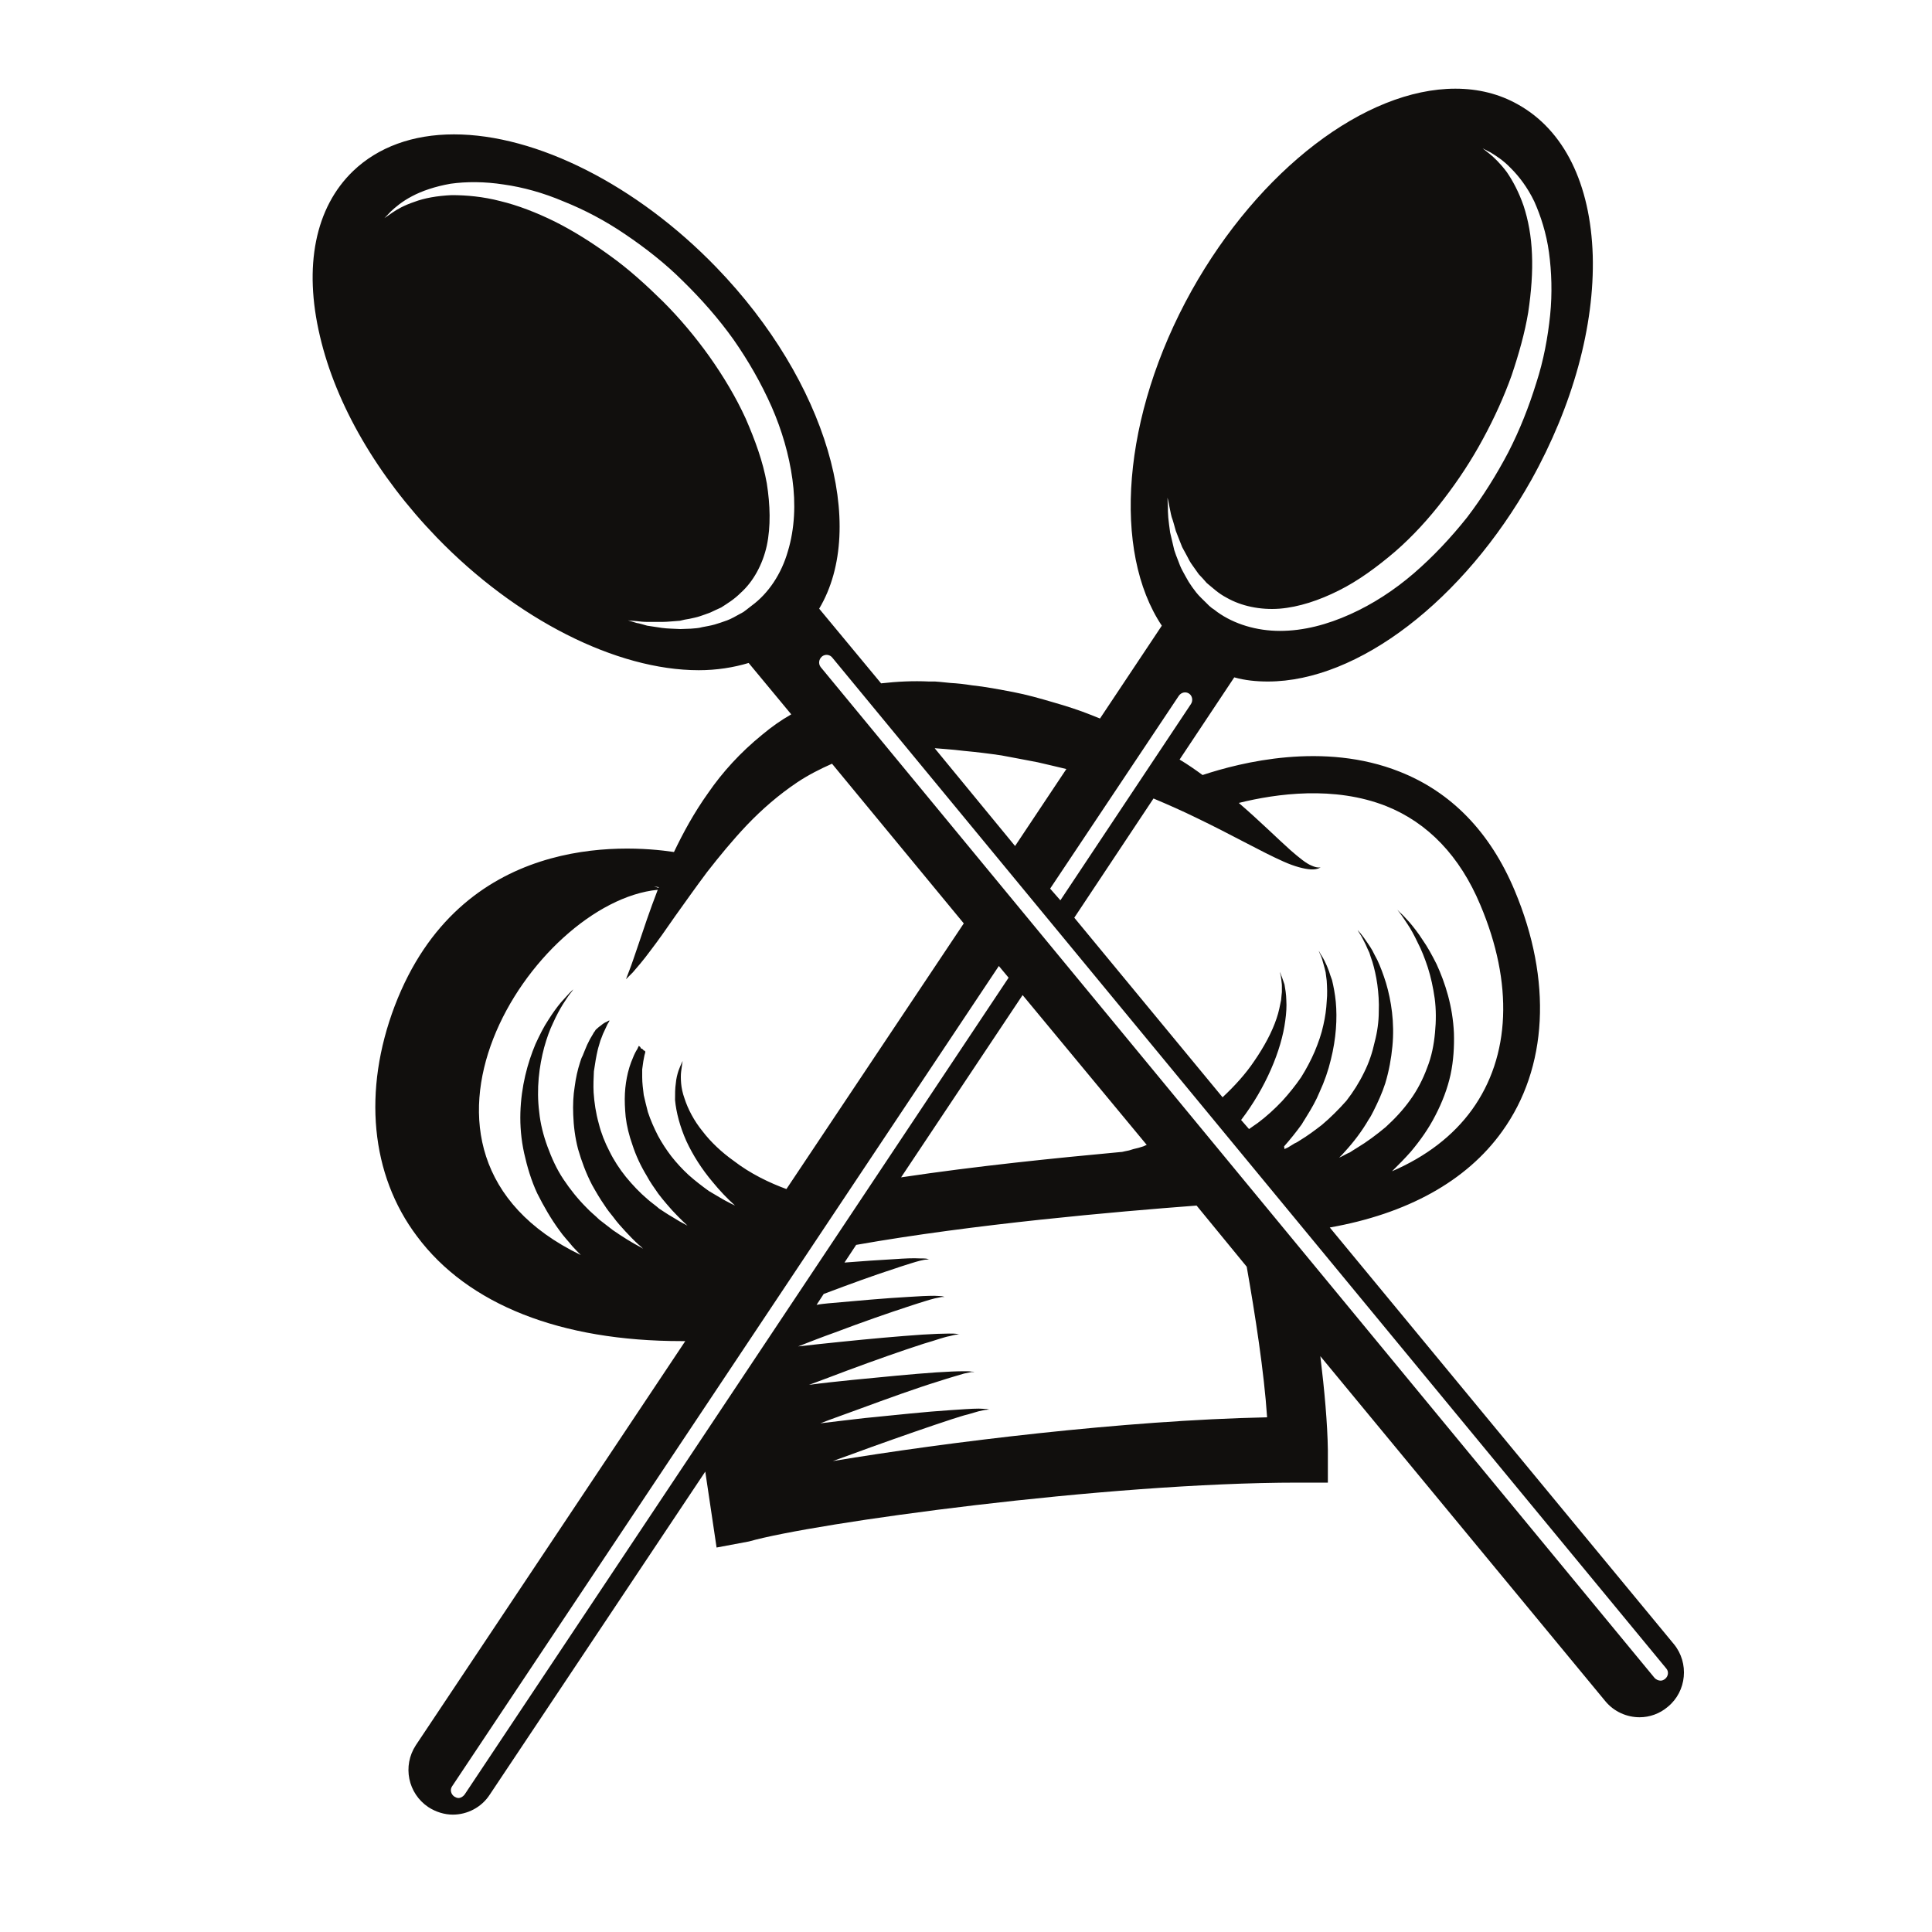<?xml version="1.0" encoding="UTF-8"?>
<svg xmlns="http://www.w3.org/2000/svg" xmlns:xlink="http://www.w3.org/1999/xlink" width="20px" height="20px" viewBox="0 0 20 20" version="1.1">
<g id="surface1">
<path style=" stroke:none;fill-rule:nonzero;fill:rgb(6.667%,5.882%,5.098%);fill-opacity:1;" d="M 17.238 17.379 C 17.223 17.391 17.207 17.398 17.191 17.398 C 17.168 17.398 17.145 17.387 17.129 17.371 L 8.496 6.906 C 8.469 6.871 8.477 6.824 8.508 6.797 C 8.539 6.77 8.59 6.773 8.617 6.809 L 17.25 17.273 C 17.277 17.305 17.27 17.352 17.238 17.379 M 13.117 14.672 C 11.633 14.703 9.793 14.93 8.621 15.125 C 8.75 15.078 8.883 15.031 9.02 14.98 C 9.324 14.871 9.625 14.766 9.855 14.691 C 9.918 14.672 9.973 14.652 10.023 14.641 C 10.066 14.629 10.102 14.617 10.133 14.609 C 10.168 14.602 10.195 14.594 10.215 14.594 C 10.23 14.59 10.242 14.594 10.242 14.594 C 10.238 14.59 10.227 14.59 10.215 14.586 C 10.195 14.586 10.168 14.582 10.133 14.582 C 10.059 14.582 9.957 14.59 9.836 14.598 C 9.594 14.613 9.273 14.648 8.949 14.68 C 8.793 14.699 8.641 14.715 8.492 14.734 C 8.621 14.684 8.758 14.637 8.895 14.586 C 9.191 14.477 9.484 14.371 9.711 14.301 C 9.77 14.281 9.824 14.266 9.875 14.25 C 9.914 14.238 9.953 14.227 9.98 14.219 C 10.016 14.211 10.043 14.207 10.059 14.203 C 10.078 14.203 10.086 14.203 10.086 14.203 C 10.086 14.203 10.078 14.199 10.059 14.199 C 10.039 14.195 10.012 14.195 9.98 14.195 C 9.91 14.195 9.809 14.199 9.691 14.207 C 9.453 14.223 9.141 14.254 8.824 14.285 C 8.672 14.301 8.52 14.316 8.375 14.336 C 8.504 14.289 8.637 14.238 8.77 14.188 C 9.055 14.082 9.344 13.98 9.562 13.91 C 9.625 13.891 9.68 13.875 9.727 13.859 C 9.766 13.848 9.801 13.836 9.828 13.832 C 9.863 13.824 9.887 13.816 9.906 13.816 C 9.922 13.812 9.934 13.816 9.934 13.816 C 9.934 13.816 9.922 13.812 9.906 13.809 C 9.887 13.805 9.859 13.805 9.824 13.805 C 9.758 13.805 9.66 13.809 9.547 13.816 C 9.312 13.832 9.008 13.859 8.699 13.891 C 8.551 13.906 8.402 13.922 8.262 13.938 C 8.383 13.891 8.512 13.84 8.645 13.793 C 8.922 13.688 9.203 13.59 9.418 13.52 C 9.477 13.5 9.531 13.484 9.578 13.469 C 9.613 13.457 9.648 13.449 9.676 13.441 C 9.707 13.434 9.734 13.43 9.75 13.426 C 9.766 13.426 9.777 13.426 9.777 13.426 C 9.777 13.426 9.77 13.422 9.75 13.418 C 9.734 13.418 9.707 13.414 9.672 13.414 C 9.605 13.414 9.512 13.418 9.398 13.426 C 9.176 13.438 8.875 13.465 8.574 13.492 C 8.535 13.496 8.492 13.5 8.453 13.508 L 8.527 13.395 C 8.797 13.293 9.066 13.195 9.273 13.129 C 9.328 13.109 9.383 13.094 9.43 13.078 C 9.465 13.066 9.496 13.059 9.523 13.051 C 9.555 13.043 9.578 13.039 9.594 13.039 C 9.613 13.035 9.621 13.039 9.621 13.039 C 9.621 13.039 9.613 13.035 9.598 13.031 C 9.578 13.027 9.555 13.027 9.52 13.027 C 9.457 13.023 9.363 13.027 9.254 13.035 C 9.109 13.043 8.93 13.055 8.742 13.07 L 8.863 12.887 C 10.078 12.672 11.551 12.543 12.387 12.48 L 12.906 13.113 C 12.992 13.602 13.086 14.203 13.117 14.672 M 11.836 11.867 C 11.801 11.879 11.77 11.887 11.734 11.895 C 11.703 11.906 11.672 11.914 11.645 11.918 C 11.629 11.922 11.613 11.926 11.598 11.926 C 10.93 11.988 10.113 12.07 9.328 12.188 L 10.586 10.301 L 11.871 11.852 C 11.859 11.855 11.848 11.863 11.836 11.867 M 4.809 18.578 C 4.793 18.598 4.77 18.613 4.746 18.613 C 4.73 18.613 4.715 18.605 4.703 18.598 C 4.668 18.574 4.656 18.527 4.68 18.492 L 10.34 10 L 10.441 10.121 Z M 6.82 9.184 C 6.82 9.188 6.816 9.188 6.816 9.191 L 6.77 9.176 C 6.785 9.18 6.805 9.18 6.82 9.184 M 6.992 9.48 C 7.09 9.344 7.199 9.188 7.32 9.027 C 7.445 8.867 7.582 8.699 7.734 8.539 C 7.891 8.375 8.062 8.227 8.254 8.098 C 8.367 8.023 8.488 7.961 8.613 7.906 L 9.977 9.559 L 8.141 12.309 C 7.969 12.246 7.77 12.152 7.594 12.016 C 7.473 11.93 7.359 11.824 7.273 11.711 C 7.184 11.602 7.121 11.48 7.086 11.371 C 7.066 11.316 7.055 11.262 7.051 11.215 C 7.047 11.168 7.047 11.125 7.051 11.094 C 7.055 11.059 7.059 11.031 7.062 11.012 C 7.066 10.992 7.066 10.984 7.066 10.984 C 7.066 10.984 7.062 10.992 7.055 11.008 C 7.047 11.027 7.035 11.051 7.023 11.086 C 7.012 11.121 7 11.164 6.996 11.215 C 6.988 11.266 6.988 11.324 6.988 11.387 C 7 11.516 7.039 11.664 7.105 11.812 C 7.172 11.957 7.266 12.105 7.379 12.238 C 7.449 12.324 7.527 12.406 7.609 12.48 C 7.594 12.473 7.578 12.465 7.562 12.457 C 7.523 12.438 7.488 12.418 7.449 12.395 C 7.414 12.375 7.375 12.352 7.336 12.328 C 7.266 12.277 7.195 12.223 7.129 12.164 C 7.062 12.102 7.004 12.039 6.949 11.969 C 6.898 11.902 6.852 11.832 6.812 11.758 C 6.77 11.676 6.734 11.594 6.707 11.512 C 6.691 11.449 6.676 11.391 6.664 11.336 C 6.656 11.27 6.648 11.211 6.648 11.152 C 6.648 11.125 6.648 11.098 6.648 11.07 C 6.652 11.051 6.652 11.031 6.656 11.012 C 6.66 10.977 6.668 10.945 6.672 10.922 C 6.676 10.906 6.68 10.898 6.68 10.891 C 6.68 10.883 6.676 10.875 6.664 10.875 C 6.656 10.863 6.648 10.855 6.637 10.855 C 6.629 10.84 6.625 10.832 6.617 10.832 C 6.617 10.824 6.617 10.824 6.613 10.828 C 6.609 10.832 6.605 10.844 6.598 10.859 C 6.582 10.883 6.566 10.914 6.551 10.953 C 6.539 10.98 6.527 11.012 6.516 11.047 C 6.512 11.066 6.504 11.086 6.5 11.105 C 6.484 11.172 6.473 11.242 6.469 11.32 C 6.465 11.395 6.469 11.477 6.477 11.562 C 6.488 11.656 6.512 11.754 6.547 11.852 C 6.582 11.961 6.633 12.07 6.695 12.172 C 6.73 12.238 6.773 12.297 6.816 12.359 C 6.844 12.395 6.871 12.43 6.902 12.465 C 6.938 12.508 6.977 12.551 7.02 12.594 C 7.051 12.625 7.082 12.656 7.117 12.688 C 7.062 12.66 7.008 12.629 6.953 12.594 C 6.91 12.57 6.867 12.539 6.824 12.512 C 6.785 12.477 6.742 12.449 6.703 12.414 C 6.621 12.344 6.551 12.27 6.48 12.184 C 6.414 12.102 6.355 12.012 6.309 11.918 C 6.262 11.828 6.223 11.73 6.199 11.633 C 6.168 11.523 6.152 11.414 6.145 11.309 C 6.141 11.234 6.145 11.156 6.148 11.09 C 6.16 11.008 6.172 10.934 6.188 10.867 C 6.195 10.836 6.207 10.805 6.215 10.773 C 6.223 10.75 6.234 10.727 6.242 10.703 C 6.262 10.66 6.277 10.629 6.289 10.602 C 6.301 10.582 6.309 10.57 6.309 10.566 C 6.309 10.562 6.297 10.566 6.281 10.578 C 6.266 10.582 6.246 10.594 6.219 10.617 C 6.207 10.625 6.191 10.637 6.176 10.652 C 6.172 10.656 6.164 10.66 6.16 10.672 C 6.152 10.68 6.145 10.691 6.137 10.707 C 6.117 10.738 6.098 10.773 6.078 10.816 C 6.062 10.852 6.047 10.891 6.031 10.93 C 6.02 10.949 6.012 10.973 6.004 11 C 5.98 11.074 5.961 11.156 5.949 11.25 C 5.934 11.34 5.93 11.438 5.934 11.539 C 5.938 11.656 5.953 11.777 5.984 11.895 C 6.02 12.02 6.066 12.145 6.129 12.266 C 6.168 12.336 6.211 12.41 6.258 12.477 C 6.285 12.52 6.316 12.559 6.348 12.598 C 6.387 12.652 6.43 12.699 6.473 12.746 C 6.516 12.793 6.562 12.84 6.609 12.883 C 6.625 12.895 6.641 12.91 6.656 12.926 C 6.648 12.922 6.641 12.918 6.637 12.914 C 6.539 12.863 6.441 12.801 6.344 12.734 C 6.297 12.699 6.25 12.66 6.203 12.625 C 6.16 12.582 6.109 12.543 6.07 12.5 C 5.98 12.41 5.902 12.312 5.832 12.207 C 5.762 12.102 5.711 11.988 5.668 11.871 C 5.625 11.754 5.594 11.633 5.582 11.512 C 5.551 11.27 5.582 11.035 5.633 10.844 C 5.66 10.746 5.691 10.66 5.727 10.586 C 5.762 10.508 5.797 10.445 5.828 10.395 C 5.859 10.348 5.883 10.309 5.906 10.281 C 5.926 10.258 5.934 10.242 5.934 10.242 C 5.934 10.242 5.922 10.254 5.898 10.277 C 5.875 10.301 5.844 10.336 5.805 10.379 C 5.766 10.426 5.723 10.484 5.676 10.559 C 5.629 10.629 5.586 10.715 5.543 10.809 C 5.461 11.004 5.395 11.246 5.387 11.52 C 5.383 11.656 5.395 11.797 5.426 11.938 C 5.457 12.078 5.5 12.223 5.562 12.355 C 5.629 12.488 5.703 12.617 5.789 12.734 C 5.832 12.797 5.883 12.848 5.926 12.902 C 5.957 12.934 5.984 12.965 6.012 12.992 C 3.824 11.934 5.52 9.336 6.809 9.211 C 6.723 9.434 6.66 9.625 6.609 9.777 C 6.57 9.891 6.539 9.984 6.516 10.043 C 6.492 10.105 6.48 10.137 6.48 10.137 C 6.48 10.137 6.504 10.113 6.551 10.066 C 6.594 10.016 6.66 9.941 6.734 9.84 C 6.809 9.742 6.895 9.621 6.992 9.48 M 7.043 6.512 C 6.973 6.508 6.91 6.508 6.852 6.5 C 6.797 6.492 6.746 6.484 6.699 6.477 C 6.656 6.465 6.621 6.453 6.59 6.449 C 6.531 6.43 6.5 6.422 6.5 6.422 C 6.5 6.422 6.535 6.426 6.594 6.43 C 6.625 6.434 6.66 6.438 6.707 6.438 C 6.75 6.438 6.797 6.438 6.855 6.438 C 6.91 6.438 6.973 6.43 7.039 6.426 C 7.07 6.418 7.105 6.41 7.137 6.406 C 7.172 6.398 7.211 6.391 7.246 6.379 C 7.281 6.367 7.316 6.355 7.355 6.34 C 7.391 6.324 7.426 6.305 7.465 6.289 C 7.531 6.246 7.598 6.207 7.672 6.133 C 7.797 6.02 7.895 5.844 7.938 5.648 C 7.98 5.449 7.973 5.227 7.938 5.004 C 7.898 4.777 7.816 4.555 7.719 4.332 C 7.617 4.109 7.488 3.895 7.344 3.691 C 7.199 3.488 7.039 3.297 6.863 3.121 C 6.688 2.949 6.508 2.785 6.316 2.648 C 6.129 2.512 5.938 2.391 5.742 2.293 C 5.551 2.199 5.359 2.125 5.18 2.082 C 5 2.035 4.828 2.02 4.676 2.02 C 4.523 2.027 4.391 2.051 4.289 2.09 C 4.184 2.125 4.109 2.168 4.059 2.203 C 4.008 2.238 3.98 2.258 3.98 2.258 C 3.98 2.258 4.004 2.234 4.047 2.188 C 4.09 2.148 4.16 2.086 4.266 2.031 C 4.367 1.977 4.504 1.93 4.664 1.902 C 4.828 1.879 5.016 1.879 5.215 1.91 C 5.414 1.938 5.625 1.996 5.836 2.086 C 6.051 2.172 6.266 2.285 6.473 2.426 C 6.68 2.566 6.887 2.727 7.07 2.91 C 7.258 3.094 7.438 3.297 7.594 3.516 C 7.746 3.734 7.879 3.965 7.988 4.211 C 8.094 4.453 8.168 4.707 8.203 4.961 C 8.238 5.215 8.227 5.473 8.156 5.707 C 8.09 5.938 7.957 6.141 7.781 6.27 C 7.762 6.285 7.742 6.301 7.727 6.312 L 7.695 6.336 L 7.66 6.355 C 7.617 6.379 7.57 6.406 7.527 6.422 C 7.484 6.438 7.438 6.453 7.398 6.465 C 7.355 6.477 7.312 6.484 7.27 6.492 C 7.23 6.504 7.191 6.504 7.152 6.508 C 7.113 6.508 7.078 6.512 7.043 6.512 M 9.684 7.746 L 9.785 7.754 C 9.848 7.758 9.914 7.766 9.977 7.773 C 10.109 7.785 10.238 7.801 10.367 7.82 C 10.492 7.844 10.621 7.867 10.742 7.891 C 10.844 7.914 10.941 7.938 11.039 7.961 L 10.508 8.758 L 9.676 7.746 Z M 12.203 7.203 C 12.227 7.168 12.273 7.156 12.309 7.18 C 12.344 7.203 12.352 7.254 12.328 7.289 L 10.977 9.32 L 10.871 9.199 Z M 12.105 5.242 C 12.113 5.273 12.117 5.309 12.129 5.352 C 12.145 5.395 12.156 5.441 12.172 5.496 C 12.191 5.547 12.215 5.605 12.238 5.664 C 12.254 5.695 12.273 5.727 12.289 5.758 C 12.305 5.789 12.32 5.82 12.344 5.852 C 12.367 5.883 12.387 5.914 12.41 5.945 C 12.438 5.973 12.465 6.004 12.492 6.035 C 12.555 6.086 12.609 6.141 12.699 6.188 C 12.848 6.273 13.043 6.316 13.246 6.301 C 13.445 6.285 13.656 6.215 13.859 6.113 C 14.062 6.012 14.258 5.867 14.441 5.711 C 14.625 5.551 14.793 5.367 14.945 5.168 C 15.098 4.969 15.234 4.762 15.352 4.543 C 15.469 4.328 15.57 4.105 15.648 3.887 C 15.723 3.664 15.785 3.445 15.82 3.234 C 15.852 3.02 15.867 2.816 15.859 2.633 C 15.852 2.445 15.82 2.277 15.773 2.133 C 15.723 1.988 15.66 1.871 15.598 1.781 C 15.531 1.691 15.465 1.629 15.422 1.594 C 15.371 1.555 15.348 1.535 15.348 1.535 C 15.348 1.535 15.375 1.551 15.43 1.578 C 15.48 1.609 15.559 1.656 15.641 1.742 C 15.723 1.824 15.812 1.938 15.883 2.086 C 15.949 2.234 16.008 2.414 16.035 2.613 C 16.062 2.812 16.07 3.035 16.047 3.262 C 16.023 3.492 15.98 3.73 15.902 3.969 C 15.828 4.207 15.734 4.449 15.613 4.684 C 15.492 4.914 15.348 5.145 15.188 5.355 C 15.02 5.566 14.836 5.762 14.637 5.934 C 14.434 6.109 14.211 6.254 13.977 6.359 C 13.742 6.465 13.496 6.531 13.25 6.531 C 13.008 6.531 12.777 6.461 12.602 6.336 C 12.582 6.32 12.562 6.305 12.543 6.293 L 12.516 6.27 L 12.488 6.242 C 12.453 6.207 12.414 6.172 12.383 6.133 C 12.355 6.098 12.328 6.059 12.305 6.023 C 12.281 5.984 12.262 5.945 12.242 5.91 C 12.223 5.875 12.207 5.836 12.195 5.801 C 12.18 5.766 12.168 5.73 12.156 5.695 C 12.141 5.629 12.125 5.566 12.113 5.512 C 12.105 5.453 12.098 5.402 12.094 5.359 C 12.09 5.312 12.09 5.277 12.09 5.246 C 12.086 5.184 12.086 5.152 12.086 5.152 C 12.086 5.152 12.094 5.184 12.105 5.242 M 12.383 8.465 C 12.75 8.641 13.055 8.816 13.285 8.918 C 13.398 8.969 13.5 8.996 13.57 9 C 13.641 9.004 13.672 8.977 13.672 8.98 C 13.672 8.98 13.664 8.98 13.648 8.98 C 13.629 8.98 13.605 8.973 13.578 8.961 C 13.52 8.938 13.449 8.879 13.359 8.801 C 13.223 8.68 13.047 8.504 12.824 8.312 C 13.215 8.215 13.812 8.133 14.348 8.344 C 14.781 8.516 15.113 8.863 15.324 9.367 C 15.668 10.18 15.637 10.934 15.238 11.488 C 15.043 11.758 14.762 11.973 14.41 12.125 C 14.477 12.059 14.543 11.992 14.605 11.922 C 14.703 11.805 14.789 11.684 14.859 11.547 C 14.93 11.41 14.984 11.27 15.016 11.125 C 15.047 10.98 15.055 10.832 15.051 10.695 C 15.039 10.418 14.961 10.176 14.871 9.98 C 14.824 9.887 14.777 9.801 14.727 9.73 C 14.68 9.656 14.633 9.598 14.594 9.551 C 14.551 9.504 14.52 9.469 14.496 9.449 C 14.473 9.426 14.461 9.414 14.461 9.414 C 14.461 9.414 14.473 9.426 14.492 9.453 C 14.512 9.477 14.539 9.52 14.57 9.566 C 14.605 9.617 14.641 9.684 14.676 9.758 C 14.715 9.832 14.75 9.922 14.781 10.016 C 14.812 10.113 14.836 10.223 14.852 10.336 C 14.867 10.449 14.867 10.57 14.855 10.691 C 14.844 10.812 14.82 10.938 14.773 11.055 C 14.73 11.172 14.672 11.285 14.598 11.387 C 14.523 11.492 14.438 11.582 14.344 11.668 C 14.25 11.746 14.152 11.82 14.047 11.883 C 14.023 11.898 13.996 11.914 13.973 11.93 C 13.945 11.941 13.918 11.957 13.895 11.969 C 13.883 11.973 13.875 11.98 13.863 11.984 C 13.883 11.965 13.902 11.945 13.918 11.926 C 14.012 11.824 14.098 11.711 14.168 11.59 C 14.188 11.562 14.203 11.531 14.219 11.5 C 14.266 11.406 14.309 11.312 14.34 11.215 C 14.379 11.086 14.402 10.957 14.414 10.832 C 14.438 10.586 14.402 10.359 14.348 10.176 C 14.32 10.086 14.289 10.004 14.258 9.938 C 14.238 9.902 14.223 9.871 14.207 9.84 C 14.191 9.812 14.176 9.789 14.16 9.766 C 14.129 9.719 14.105 9.688 14.086 9.664 C 14.066 9.641 14.055 9.629 14.055 9.629 C 14.055 9.629 14.062 9.645 14.078 9.668 C 14.094 9.691 14.113 9.73 14.137 9.777 C 14.148 9.801 14.16 9.832 14.176 9.863 C 14.184 9.891 14.195 9.922 14.207 9.957 C 14.227 10.023 14.246 10.105 14.258 10.191 C 14.27 10.281 14.277 10.375 14.273 10.473 C 14.273 10.574 14.258 10.684 14.23 10.789 C 14.207 10.895 14.172 11 14.121 11.102 C 14.07 11.207 14.008 11.305 13.938 11.395 C 13.859 11.484 13.773 11.57 13.684 11.645 C 13.609 11.703 13.535 11.758 13.457 11.805 C 13.441 11.816 13.422 11.828 13.402 11.836 C 13.379 11.852 13.355 11.863 13.332 11.879 C 13.32 11.883 13.309 11.891 13.297 11.895 L 13.293 11.867 C 13.355 11.797 13.418 11.719 13.477 11.637 C 13.492 11.609 13.512 11.582 13.527 11.555 C 13.578 11.473 13.625 11.391 13.66 11.305 C 13.711 11.195 13.75 11.082 13.777 10.969 C 13.832 10.75 13.844 10.543 13.828 10.371 C 13.82 10.289 13.805 10.211 13.789 10.145 C 13.777 10.113 13.766 10.082 13.758 10.055 C 13.746 10.027 13.738 10 13.727 9.98 C 13.707 9.934 13.688 9.902 13.672 9.879 C 13.66 9.855 13.652 9.844 13.652 9.844 C 13.652 9.844 13.656 9.859 13.668 9.883 C 13.68 9.906 13.691 9.941 13.703 9.988 C 13.711 10.012 13.715 10.035 13.723 10.066 C 13.727 10.094 13.73 10.121 13.734 10.152 C 13.738 10.219 13.742 10.289 13.734 10.367 C 13.73 10.445 13.719 10.527 13.699 10.613 C 13.68 10.703 13.648 10.793 13.609 10.887 C 13.57 10.977 13.523 11.066 13.469 11.152 C 13.41 11.238 13.344 11.32 13.273 11.398 C 13.195 11.48 13.109 11.559 13.02 11.625 C 12.988 11.648 12.957 11.668 12.93 11.688 L 12.848 11.594 C 13.102 11.262 13.266 10.871 13.305 10.566 C 13.316 10.488 13.32 10.418 13.316 10.355 C 13.316 10.324 13.312 10.293 13.309 10.266 C 13.305 10.238 13.301 10.215 13.297 10.191 C 13.281 10.148 13.273 10.117 13.262 10.094 C 13.254 10.074 13.25 10.062 13.25 10.062 C 13.25 10.062 13.25 10.074 13.258 10.098 C 13.262 10.121 13.266 10.156 13.27 10.195 C 13.27 10.219 13.27 10.242 13.27 10.27 C 13.266 10.293 13.266 10.32 13.262 10.352 C 13.25 10.41 13.238 10.477 13.215 10.543 C 13.168 10.684 13.086 10.836 12.984 10.984 C 12.895 11.117 12.781 11.242 12.656 11.359 L 11.121 9.5 L 11.941 8.266 C 12.098 8.332 12.246 8.398 12.383 8.465 M 17.328 17.02 L 13.766 12.707 C 14.562 12.566 15.18 12.23 15.551 11.711 C 16.023 11.055 16.07 10.148 15.68 9.219 C 15.426 8.613 15.023 8.199 14.488 7.988 C 13.703 7.676 12.848 7.891 12.449 8.023 C 12.375 7.969 12.297 7.914 12.211 7.863 L 12.777 7.012 C 12.887 7.043 13.004 7.055 13.125 7.055 C 14.059 7.055 15.152 6.215 15.852 4.969 C 16.281 4.199 16.508 3.375 16.488 2.645 C 16.465 1.902 16.191 1.348 15.715 1.082 C 15.523 0.973 15.305 0.918 15.066 0.918 C 14.133 0.918 13.035 1.758 12.336 3.008 C 11.609 4.312 11.516 5.711 12.027 6.477 L 11.387 7.438 C 11.359 7.426 11.328 7.414 11.297 7.402 C 11.172 7.352 11.039 7.309 10.902 7.27 C 10.766 7.23 10.629 7.191 10.488 7.164 C 10.344 7.137 10.203 7.109 10.059 7.094 C 9.984 7.082 9.914 7.074 9.84 7.07 L 9.73 7.059 L 9.68 7.055 L 9.617 7.055 C 9.453 7.047 9.289 7.055 9.121 7.074 L 8.48 6.301 C 8.988 5.449 8.562 3.953 7.414 2.766 C 6.594 1.918 5.555 1.391 4.699 1.391 C 4.273 1.391 3.914 1.523 3.656 1.77 C 3.262 2.148 3.141 2.758 3.312 3.48 C 3.477 4.188 3.906 4.926 4.52 5.562 C 5.34 6.41 6.379 6.938 7.234 6.938 C 7.418 6.938 7.594 6.91 7.75 6.863 L 8.191 7.395 C 8.082 7.457 7.984 7.527 7.891 7.605 C 7.664 7.789 7.477 7.996 7.332 8.207 C 7.184 8.414 7.07 8.625 6.977 8.82 C 6.457 8.742 4.766 8.633 4.086 10.414 C 3.754 11.289 3.836 12.16 4.316 12.797 C 4.844 13.508 5.809 13.883 7.055 13.883 C 7.066 13.883 7.082 13.883 7.094 13.883 L 4.305 18.066 C 4.164 18.281 4.223 18.566 4.434 18.707 C 4.512 18.758 4.602 18.785 4.688 18.785 C 4.836 18.785 4.984 18.711 5.07 18.578 L 7.301 15.234 L 7.418 16.02 L 7.754 15.957 C 8.422 15.766 11.449 15.348 13.438 15.348 L 13.746 15.348 L 13.746 15.008 C 13.742 14.738 13.711 14.391 13.668 14.039 L 16.617 17.609 C 16.707 17.719 16.84 17.777 16.973 17.777 C 17.074 17.777 17.18 17.742 17.266 17.668 C 17.461 17.508 17.488 17.215 17.328 17.02 "/>
</g>
</svg>
